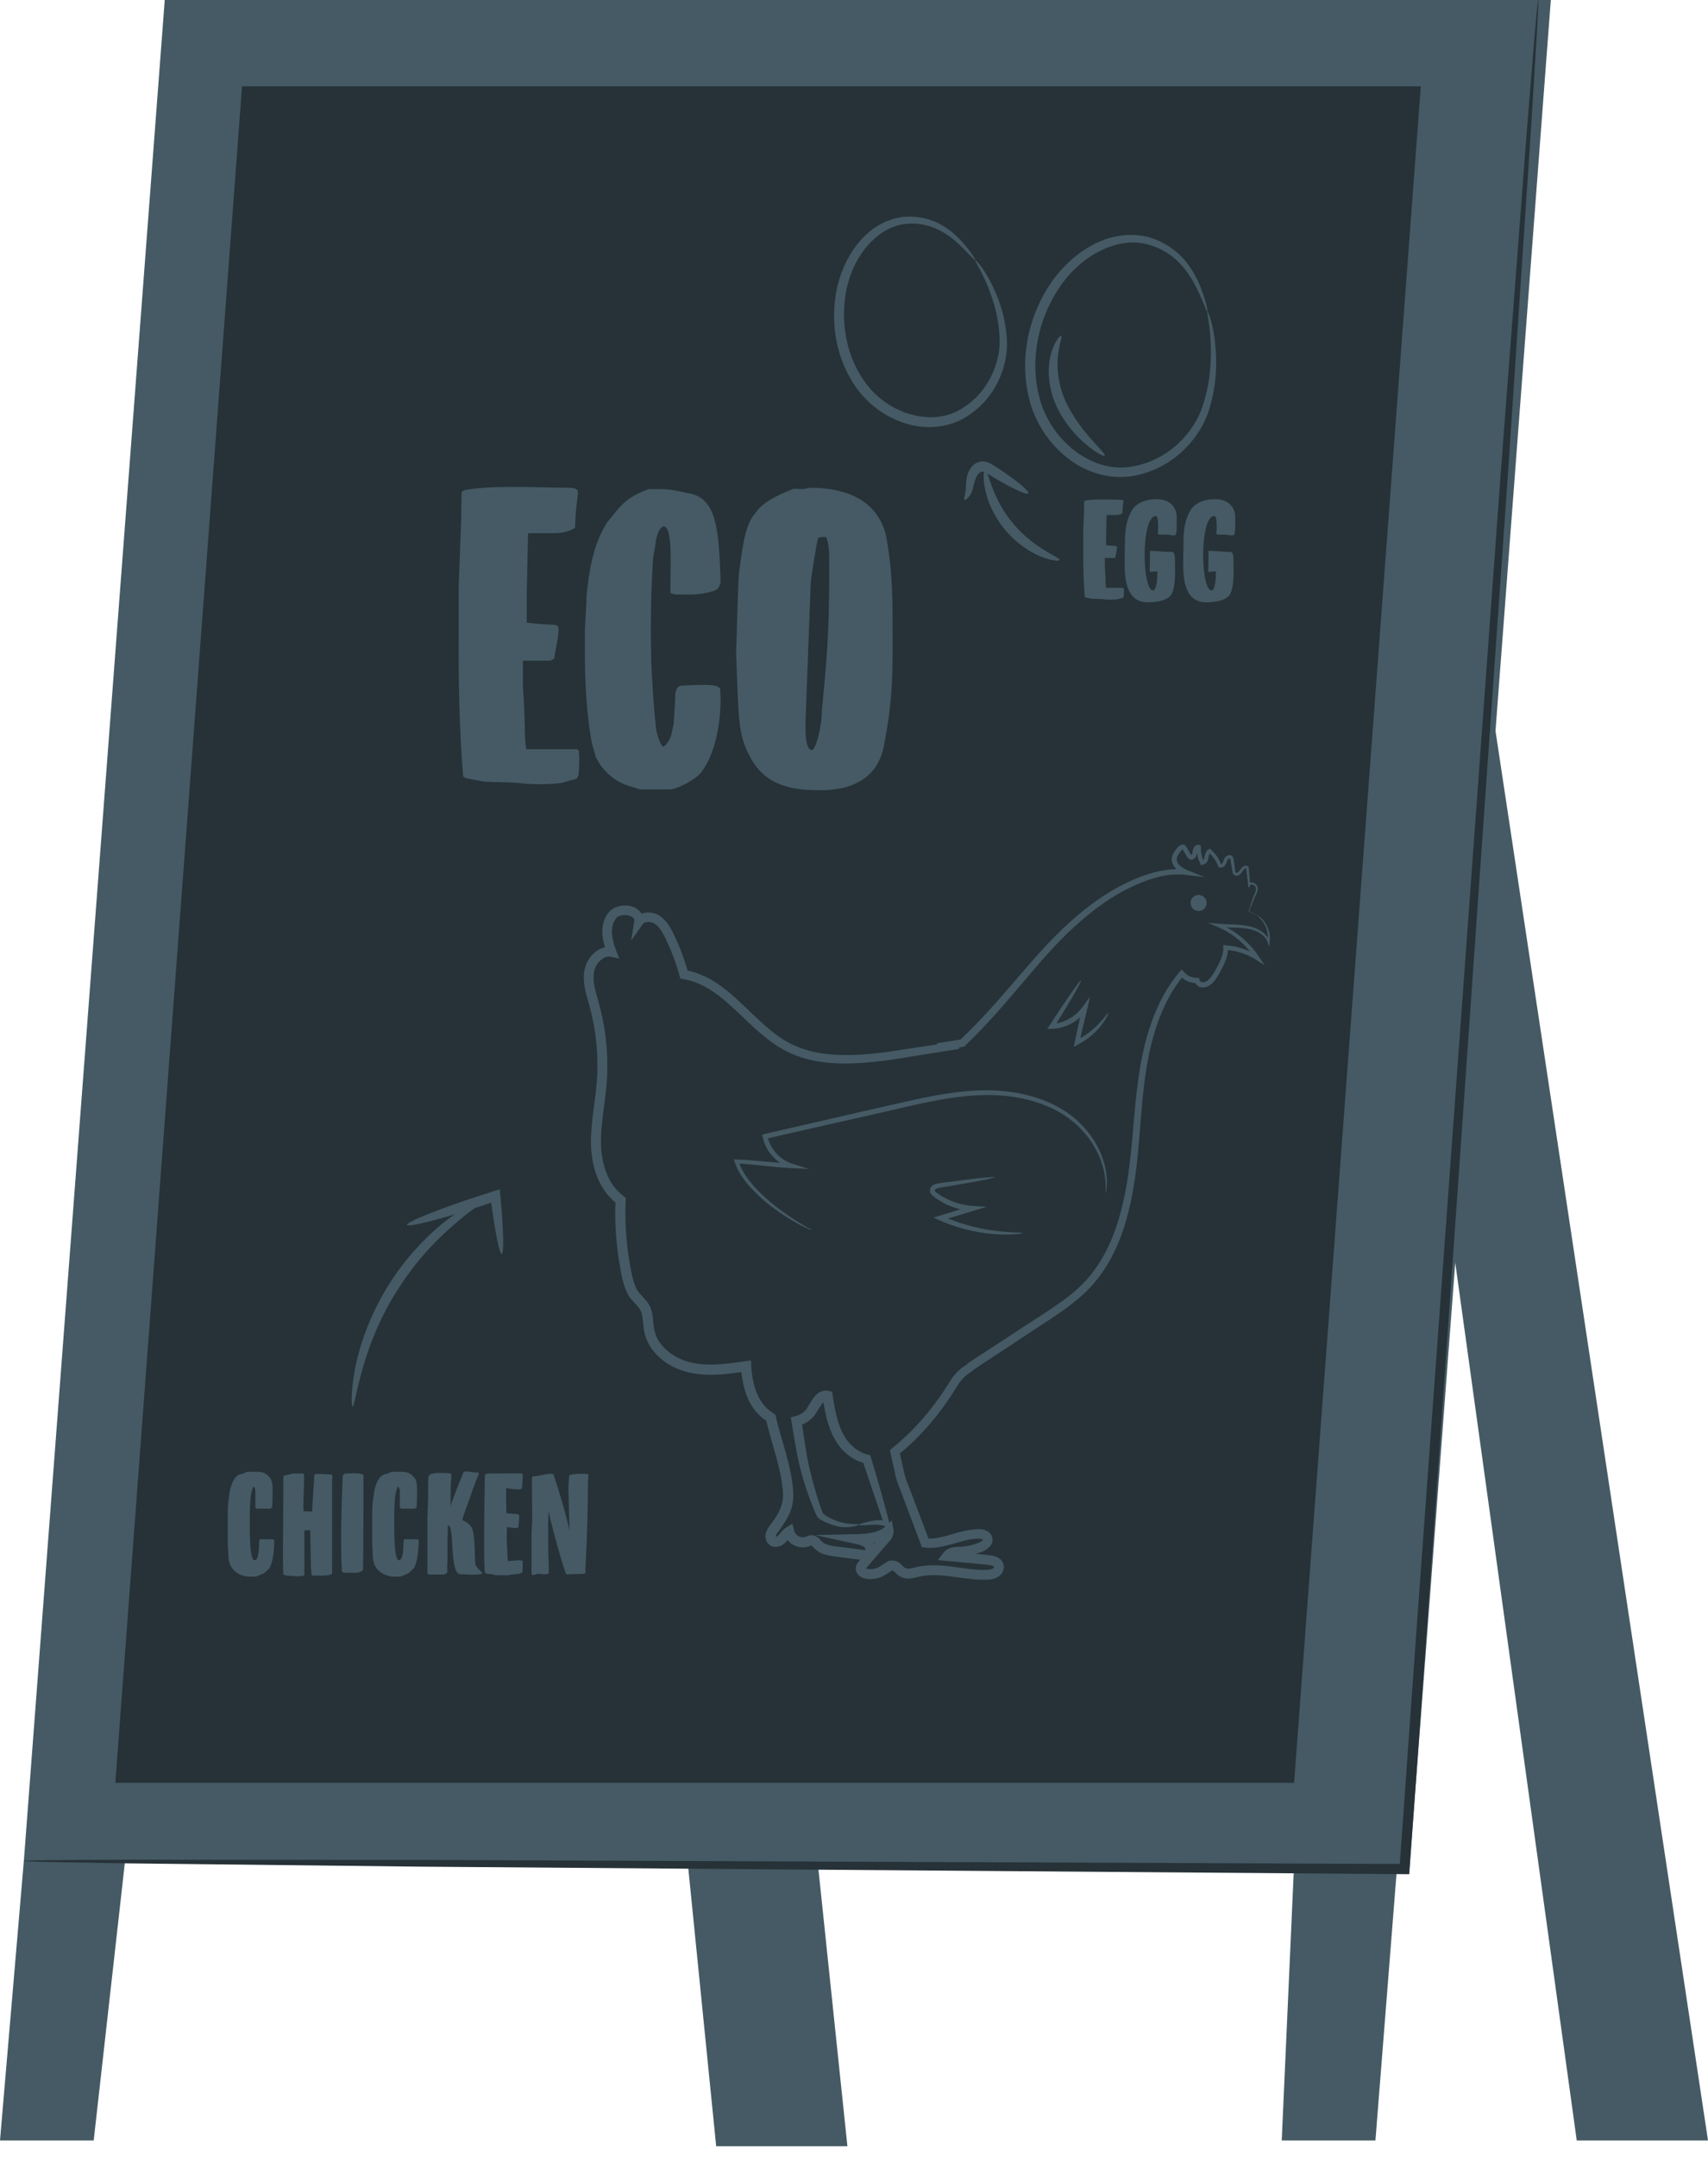 <svg width="84" height="106" viewBox="0 0 84 106" fill="none" xmlns="http://www.w3.org/2000/svg">
<path d="M33.28 25.301L41.676 105.479H35.222L28.017 33.734L33.28 25.301Z" fill="#455A64"/>
<path d="M69.312 91.858L1.173 91.458L8.102 0H76.27L69.312 91.858Z" fill="#455A64"/>
<path d="M63.644 87.618H5.672L11.903 4.242H69.875L63.644 87.618Z" fill="#263238"/>
<path d="M1.173 91.458L0 105.196H4.608L6.151 91.456L1.173 91.458Z" fill="#455A64"/>
<path d="M63.633 91.858L63.036 105.196H67.644L68.731 91.456L63.633 91.858Z" fill="#455A64"/>
<path d="M22.557 28.879L22.684 25.397V24.993C22.684 24.866 22.704 24.314 22.704 24.186C22.747 24.123 22.81 24.123 22.874 24.081C23.637 23.952 24.4 23.932 25.184 23.932H25.756C25.989 23.932 27.833 23.975 28.066 23.975C28.193 23.975 28.322 24.018 28.406 24.081C28.406 24.123 28.426 24.208 28.426 24.229C28.426 24.271 28.406 24.377 28.406 24.377C28.406 24.462 28.322 25.056 28.322 25.142C28.322 25.247 28.279 25.821 28.279 25.948C27.96 26.118 27.749 26.181 27.366 26.204H26.011L25.969 26.225C25.969 26.246 25.926 28.285 25.906 29.155V30.599C25.969 30.599 26.266 30.642 26.308 30.642C26.478 30.663 27.113 30.705 27.262 30.705C27.431 30.747 27.473 30.769 27.473 30.917C27.473 31.321 27.303 31.958 27.262 32.361L27.07 32.468H25.714V33.657C25.714 33.72 25.756 34.293 25.756 34.379C25.778 34.549 25.82 36.035 25.82 36.225C25.82 36.311 25.863 36.713 25.884 36.819H28.385L28.469 36.905C28.469 36.925 28.489 37.223 28.489 37.308C28.489 37.456 28.469 37.881 28.469 37.924C28.448 38.37 28.256 38.285 27.919 38.391C27.897 38.391 27.643 38.475 27.622 38.475C27.24 38.539 26.816 38.539 26.435 38.539C26.286 38.539 25.841 38.517 25.82 38.517C25.777 38.517 25.46 38.475 25.417 38.475C25.269 38.453 23.977 38.433 23.827 38.411C23.785 38.411 23.213 38.305 23.023 38.264C22.917 38.242 22.81 38.221 22.767 38.115V38.03C22.598 35.928 22.556 33.846 22.556 31.744V28.879H22.557Z" fill="#455A64"/>
<path d="M28.765 30.96C28.765 30.79 28.849 29.643 28.849 29.283C28.955 28.115 29.168 26.819 29.782 25.8C29.782 25.779 29.888 25.63 29.93 25.587C30.163 25.311 30.438 24.929 30.735 24.675C31.011 24.419 31.498 24.186 31.88 24.038H32.41C32.94 24.038 33.237 24.101 33.787 24.229C35.25 24.419 35.355 25.97 35.44 28.646C35.44 28.667 35.355 28.836 35.334 28.879C35.334 28.899 35.291 28.922 35.291 28.942C35.25 28.963 35.123 29.048 35.08 29.048C34.38 29.26 33.977 29.218 33.215 29.218L32.982 29.154C32.919 28.369 33.173 25.693 32.579 25.885C32.389 26.012 32.304 26.352 32.262 26.543C32.262 26.586 32.199 26.968 32.177 27.096C32.156 27.16 32.114 27.456 32.114 27.498C32.093 27.88 32.029 29.112 32.029 29.261C32.029 29.324 32.007 30.535 32.007 30.96C32.007 31.364 32.029 32.489 32.029 32.553C32.029 32.744 32.134 34.4 32.177 34.91C32.177 34.995 32.262 35.653 32.262 35.824C32.262 35.845 32.304 36.015 32.325 36.079C32.347 36.184 32.495 36.695 32.643 36.695L32.663 36.675C32.833 36.547 32.981 36.271 33.023 36.08L33.129 35.57C33.15 35.357 33.214 34.295 33.214 34.061C33.235 33.934 33.319 33.722 33.469 33.701C33.913 33.68 34.189 33.659 34.57 33.659H34.633C34.889 33.659 35.291 33.659 35.419 33.849C35.419 33.934 35.439 34.273 35.439 34.338C35.439 35.505 35.206 37.034 34.464 37.99C34.209 38.288 33.341 38.797 32.917 38.797H31.477C31.477 38.797 31.074 38.669 30.925 38.627C30.227 38.414 29.612 37.863 29.315 37.226C29.295 37.163 29.145 36.695 29.125 36.568C29.082 36.462 28.998 35.866 28.977 35.718C28.829 34.508 28.765 33.383 28.765 32.172V30.96Z" fill="#455A64"/>
<path d="M36.352 28.115C36.479 27.243 36.585 25.779 37.179 25.184C37.56 24.568 38.705 24.165 39.023 24.017C39.065 24.017 39.277 24.037 39.446 24.037C39.615 24.037 39.743 23.974 39.87 23.974C41.247 23.974 43.048 24.356 43.557 26.246C43.833 27.604 43.897 28.985 43.897 30.365C43.897 32.892 43.96 34.208 43.452 36.736C43.113 38.349 41.757 38.837 40.358 38.837C39.087 38.837 37.689 38.69 36.904 37.224C36.289 36.099 36.332 35.398 36.205 32.191V31.851C36.225 31.809 36.288 28.476 36.352 28.115ZM39.933 36.863C40.103 36.863 40.42 35.781 40.42 34.91C40.781 31.363 40.781 30.047 40.781 27.456C40.781 27.053 40.76 26.735 40.633 26.394C40.443 26.394 40.357 26.373 40.23 26.458C40.167 26.648 39.87 28.454 39.87 28.708L39.616 35.46V35.821C39.616 36.099 39.637 36.863 39.933 36.863Z" fill="#455A64"/>
<path d="M59.383 15.323C59.407 15.314 59.603 15.737 59.723 16.56C59.831 17.375 59.919 18.606 59.489 20.059C59.072 21.5 57.697 23.085 55.637 23.406C54.618 23.558 53.493 23.258 52.608 22.591C51.716 21.934 51.015 20.96 50.678 19.837C50.018 17.564 50.674 15.224 51.88 13.635C52.497 12.845 53.259 12.219 54.092 11.867C54.917 11.505 55.828 11.464 56.551 11.673L56.564 11.676C57.291 11.904 57.879 12.324 58.263 12.785C58.653 13.245 58.878 13.712 59.037 14.092C59.34 14.864 59.409 15.316 59.383 15.323C59.342 15.337 59.208 14.9 58.86 14.174C58.516 13.474 57.846 12.391 56.464 12.019L56.476 12.022C55.098 11.624 53.36 12.41 52.251 13.918C51.15 15.398 50.552 17.62 51.163 19.689C51.758 21.734 53.743 23.228 55.577 22.943C57.413 22.688 58.731 21.264 59.15 19.948C59.598 18.589 59.575 17.382 59.527 16.583C59.471 15.772 59.342 15.335 59.383 15.323Z" fill="#455A64"/>
<path d="M47.963 12.789C47.983 12.771 48.276 13.055 48.63 13.691C48.97 14.324 49.421 15.304 49.517 16.629C49.618 17.941 48.976 19.669 47.378 20.572C46.585 21.013 45.564 21.114 44.629 20.837C43.693 20.572 42.818 19.987 42.194 19.165C40.954 17.498 40.778 15.374 41.283 13.697C41.549 12.858 41.984 12.11 42.563 11.564C43.131 11.011 43.872 10.697 44.53 10.649L44.544 10.648C45.214 10.613 45.826 10.779 46.282 11.042C46.743 11.301 47.069 11.616 47.315 11.881C47.795 12.422 47.985 12.773 47.963 12.789C47.931 12.816 47.684 12.502 47.176 12.018C46.68 11.554 45.804 10.882 44.569 11.003L44.582 11.002C43.343 11.101 42.174 12.267 41.73 13.833C41.285 15.371 41.474 17.364 42.597 18.857C43.7 20.336 45.762 20.945 47.16 20.16C48.572 19.397 49.216 17.84 49.16 16.642C49.116 15.399 48.734 14.419 48.454 13.779C48.165 13.134 47.929 12.815 47.963 12.789Z" fill="#455A64"/>
<path d="M54.323 22.397C54.282 22.449 53.934 22.273 53.447 21.87C52.967 21.47 52.339 20.817 51.932 19.906C51.526 18.991 51.508 18.041 51.681 17.413C51.849 16.777 52.138 16.474 52.187 16.508C52.257 16.546 52.095 16.895 52.032 17.479C51.963 18.058 52.033 18.886 52.394 19.701C53.156 21.335 54.449 22.268 54.323 22.397Z" fill="#455A64"/>
<path d="M58.551 44.377C58.551 44.596 58.728 44.774 58.947 44.774C59.165 44.774 59.343 44.596 59.343 44.377C59.343 44.158 59.165 43.981 58.947 43.981C58.729 43.982 58.551 44.158 58.551 44.377Z" fill="#455A64"/>
<path d="M42.242 74.933C42.24 74.908 42.361 74.871 42.592 74.811C42.822 74.769 43.169 74.639 43.662 74.762L43.485 74.927C43.174 74.01 42.815 72.955 42.412 71.77L42.577 71.926C41.935 71.784 41.36 71.313 41.026 70.683C40.685 70.059 40.563 69.341 40.453 68.646L40.638 68.851C40.622 68.849 40.609 68.847 40.599 68.847C40.508 68.835 40.303 69.159 40.14 69.441C39.939 69.776 39.578 70.002 39.233 70.081L39.41 69.781C39.57 70.808 39.669 71.647 39.88 72.449C39.976 72.843 40.08 73.212 40.187 73.552C40.242 73.718 40.295 73.882 40.348 74.041C40.406 74.206 40.45 74.349 40.505 74.415C41.432 75.058 42.259 74.84 42.242 74.933C42.244 74.959 42.072 75.02 41.729 75.053C41.363 75.083 40.889 74.998 40.282 74.641C40.208 74.583 40.163 74.473 40.119 74.394L40.022 74.167C39.959 74.006 39.895 73.843 39.83 73.677C39.702 73.334 39.579 72.961 39.465 72.56C39.226 71.779 39.081 70.803 38.932 69.904L38.891 69.661L39.109 69.603C39.363 69.536 39.579 69.397 39.714 69.171C39.794 69.046 39.871 68.897 39.978 68.744C40.086 68.603 40.226 68.393 40.54 68.344C40.621 68.337 40.698 68.345 40.765 68.362L40.924 68.4L40.949 68.567C41.056 69.259 41.172 69.918 41.454 70.452C41.72 70.98 42.19 71.367 42.673 71.488L42.8 71.52L42.838 71.644C43.233 72.926 43.536 74.067 43.743 74.853L43.81 75.108L43.567 75.019C43.203 74.887 42.838 74.95 42.608 74.954C42.376 74.969 42.244 74.958 42.242 74.933Z" fill="#455A64"/>
<path d="M61.793 44.956C61.793 44.956 61.922 45.004 62.102 45.201C62.269 45.394 62.504 45.769 62.444 46.31L62.418 46.532L62.347 46.318C62.243 46.007 61.897 45.749 61.456 45.664C61.012 45.563 60.483 45.601 59.916 45.561L59.946 45.402C60.642 45.683 61.389 46.213 61.924 47.031L62.191 47.439L61.781 47.173C61.362 46.902 60.835 46.718 60.267 46.684L60.387 46.551C60.414 47.053 60.178 47.431 59.97 47.836C59.854 48.027 59.737 48.243 59.52 48.405C59.414 48.485 59.263 48.545 59.108 48.527C58.938 48.524 58.806 48.382 58.743 48.235L58.865 48.319C58.574 48.328 58.242 48.196 58.016 47.935H58.221C57.091 49.271 56.521 51.185 56.276 53.264C56.001 55.343 56.059 57.669 55.361 60.055C55.013 61.234 54.445 62.432 53.508 63.388C52.56 64.336 51.385 64.978 50.27 65.743C49.703 66.116 49.13 66.495 48.548 66.877C48.263 67.069 47.95 67.257 47.702 67.461C47.416 67.647 47.217 67.874 47.04 68.184C46.277 69.412 45.34 70.564 44.141 71.526L44.224 71.288C44.303 71.646 44.386 72.013 44.469 72.385C44.552 72.758 44.728 73.109 44.856 73.48C45.136 74.215 45.423 74.971 45.712 75.733L45.531 75.599C46.311 75.709 47.115 75.168 48.17 75.149C48.317 75.16 48.471 75.181 48.634 75.305C48.815 75.427 48.871 75.749 48.741 75.926C48.493 76.252 48.231 76.273 47.997 76.364C47.54 76.538 46.833 76.436 46.768 76.604L46.592 76.237C47.089 76.283 47.589 76.329 48.09 76.376C48.352 76.409 48.565 76.399 48.885 76.471C49.028 76.512 49.242 76.593 49.34 76.84C49.429 77.087 49.304 77.328 49.156 77.447C48.801 77.698 48.514 77.617 48.256 77.635C47.987 77.63 47.722 77.603 47.463 77.57C46.945 77.504 46.441 77.416 45.949 77.412C45.704 77.41 45.461 77.428 45.229 77.483C44.999 77.523 44.685 77.675 44.295 77.497C44.11 77.397 44.025 77.269 43.953 77.216C43.875 77.169 43.912 77.176 43.845 77.196C43.725 77.27 43.394 77.539 43.094 77.576C42.934 77.608 42.789 77.621 42.608 77.596C42.44 77.556 42.207 77.507 42.1 77.195C42.06 77.045 42.12 76.889 42.175 76.812C42.233 76.725 42.279 76.681 42.322 76.63L42.583 76.326L43.107 75.719L43.369 75.415C43.458 75.313 43.448 75.297 43.447 75.242L43.863 75.394C43.397 75.819 42.74 75.87 42.199 75.89L42.247 75.398C42.453 75.456 42.749 75.502 42.964 75.806C43.066 75.977 43.083 76.158 43.025 76.341C42.994 76.431 42.935 76.53 42.835 76.6C42.725 76.678 42.612 76.681 42.538 76.677C42.019 76.63 41.622 76.564 41.15 76.507C40.925 76.476 40.672 76.453 40.409 76.341C40.144 76.254 39.87 75.89 39.898 75.946C39.955 75.928 39.857 75.977 39.67 76.03C39.507 76.064 39.341 76.052 39.193 76.002C38.899 75.905 38.637 75.668 38.556 75.33L38.928 75.492C38.868 75.523 38.793 75.624 38.678 75.758C38.547 75.897 38.363 76.053 38.061 76.021C37.91 76.002 37.76 75.884 37.702 75.751C37.641 75.618 37.636 75.491 37.661 75.367C37.721 75.127 37.851 74.998 37.929 74.881C38.296 74.395 38.553 73.929 38.505 73.352C38.43 72.174 37.956 70.984 37.658 69.727L37.783 69.891C37.749 69.869 37.713 69.845 37.676 69.82C36.746 69.203 36.498 68.094 36.441 67.156L36.731 67.393C35.698 67.543 34.583 67.712 33.501 67.342C32.972 67.154 32.483 66.835 32.124 66.383C31.946 66.157 31.803 65.896 31.724 65.612C31.64 65.323 31.638 65.044 31.607 64.808C31.576 64.564 31.525 64.389 31.387 64.23C31.253 64.067 31.017 63.87 30.874 63.599C30.599 63.064 30.555 62.551 30.455 62.044C30.288 61.023 30.229 59.992 30.272 58.973L30.375 59.185C29.322 58.399 29.031 57.062 29.065 55.916C29.1 54.743 29.372 53.654 29.379 52.572C29.402 51.486 29.263 50.41 28.977 49.386C28.838 48.876 28.636 48.312 28.742 47.691C28.802 47.373 28.955 47.088 29.186 46.865C29.41 46.644 29.762 46.485 30.115 46.551L29.855 46.867C29.648 46.3 29.453 45.569 29.867 44.927C30.1 44.586 30.511 44.469 30.862 44.506C31.043 44.525 31.228 44.584 31.389 44.713C31.552 44.837 31.666 45.069 31.655 45.279L31.245 45.13C31.6 44.729 32.142 44.797 32.483 45.035C32.825 45.281 32.993 45.631 33.142 45.931C33.441 46.548 33.678 47.186 33.852 47.834L33.67 47.671C35.149 47.921 36.137 49.02 37.057 49.883C37.525 50.326 37.991 50.753 38.507 51.079C39.02 51.404 39.589 51.615 40.176 51.726C41.356 51.95 42.56 51.835 43.717 51.688C44.877 51.511 46.007 51.338 47.104 51.171L47.156 51.55C46.787 51.584 46.457 51.615 46.129 51.646L46.081 51.272C46.518 51.203 46.908 51.141 47.294 51.08L47.198 51.126C49.295 49.163 50.802 46.932 52.608 45.327C53.499 44.517 54.438 43.848 55.41 43.384C56.369 42.924 57.386 42.621 58.341 42.748L58.278 42.985C57.989 42.85 57.676 42.651 57.626 42.271C57.617 42.085 57.701 41.934 57.783 41.818C57.886 41.709 57.908 41.589 58.135 41.505C58.306 41.478 58.35 41.645 58.387 41.688L58.473 41.837C58.522 41.942 58.611 42.049 58.589 42.034C58.589 42.044 58.66 41.943 58.656 41.836C58.666 41.768 58.685 41.704 58.726 41.637C58.753 41.574 58.874 41.484 58.983 41.525L59.059 41.553L59.058 41.628C59.051 41.953 59.122 42.171 59.207 42.364L59.119 42.308C59.291 42.291 59.168 41.901 59.455 41.735L59.506 41.705L59.554 41.75C59.863 42.034 59.985 42.285 60.075 42.524L60.02 42.471C60.063 42.49 60.147 42.406 60.178 42.285C60.21 42.171 60.336 41.982 60.534 42.037C60.646 42.075 60.641 42.17 60.671 42.236L60.695 42.398C60.709 42.503 60.724 42.603 60.737 42.701C60.747 42.945 60.809 42.939 60.938 42.819C61.019 42.732 61.131 42.462 61.379 42.573L61.403 42.584L61.406 42.616C61.446 43.049 61.466 43.273 61.486 43.481L61.39 43.455C61.517 43.298 61.709 43.392 61.783 43.481C61.877 43.588 61.861 43.728 61.833 43.823C61.761 44.02 61.665 44.152 61.629 44.288C61.539 44.516 61.477 44.671 61.429 44.791L61.421 44.773C61.766 44.933 61.793 44.956 61.793 44.956C61.793 44.956 61.755 44.948 61.417 44.799L61.404 44.794L61.408 44.781C61.448 44.656 61.498 44.495 61.574 44.259C61.604 44.121 61.699 43.974 61.755 43.801C61.776 43.714 61.781 43.611 61.716 43.545C61.656 43.476 61.524 43.439 61.48 43.514L61.402 43.647L61.384 43.487C61.361 43.282 61.334 43.061 61.286 42.634L61.313 42.676C61.246 42.631 61.14 42.758 61.042 42.911C60.978 42.972 60.898 43.072 60.737 43.028C60.584 42.941 60.619 42.801 60.593 42.722C60.577 42.625 60.562 42.525 60.544 42.421C60.531 42.312 60.506 42.193 60.487 42.189C60.439 42.178 60.368 42.227 60.336 42.345C60.3 42.441 60.226 42.678 59.971 42.636L59.935 42.63L59.916 42.583C59.831 42.369 59.716 42.143 59.435 41.891L59.535 41.905C59.49 41.923 59.457 42.001 59.438 42.114C59.407 42.213 59.415 42.453 59.12 42.505L59.062 42.516L59.031 42.45C58.931 42.234 58.848 41.991 58.852 41.623L58.927 41.726C58.946 41.701 58.876 41.772 58.87 41.869C58.848 41.974 58.866 42.155 58.635 42.251C58.493 42.272 58.433 42.168 58.384 42.118L58.285 41.952L58.185 41.782C58.164 41.742 58.163 41.757 58.16 41.74L58.159 41.73V41.727L58.172 41.706L58.175 41.701C58.175 41.701 58.173 41.705 58.177 41.727C58.158 41.735 58.041 41.862 57.979 41.955C57.91 42.054 57.862 42.161 57.87 42.259C57.886 42.457 58.125 42.656 58.383 42.76L59.257 43.111L58.321 42.997C57.428 42.889 56.472 43.182 55.538 43.64C54.601 44.099 53.692 44.759 52.824 45.56C51.065 47.148 49.583 49.379 47.455 51.401L47.415 51.439L47.358 51.447C46.972 51.511 46.582 51.575 46.146 51.647L46.099 51.273C46.427 51.241 46.757 51.209 47.125 51.172L47.176 51.551C46.074 51.726 44.939 51.906 43.773 52.091C42.606 52.244 41.367 52.374 40.101 52.142C39.472 52.025 38.845 51.797 38.283 51.444C37.724 51.093 37.236 50.649 36.761 50.203C35.827 49.322 34.877 48.32 33.605 48.12L33.46 48.097L33.421 47.956C33.252 47.335 33.023 46.724 32.735 46.135C32.593 45.84 32.44 45.564 32.223 45.415C32.03 45.269 31.709 45.277 31.606 45.424L31.039 46.229L31.196 45.275C31.25 44.943 30.444 44.838 30.255 45.194C29.987 45.582 30.096 46.179 30.297 46.703L30.454 47.108L30.037 47.02C29.681 46.944 29.279 47.355 29.212 47.778C29.131 48.232 29.29 48.735 29.441 49.26C29.742 50.328 29.89 51.452 29.867 52.586C29.858 53.729 29.586 54.839 29.559 55.931C29.524 56.997 29.82 58.166 30.667 58.787L30.776 58.866L30.77 59C30.729 59.985 30.788 60.982 30.95 61.969C31.041 62.455 31.111 62.982 31.314 63.361C31.41 63.55 31.579 63.686 31.775 63.915C31.983 64.144 32.082 64.486 32.107 64.752C32.144 65.304 32.213 65.703 32.521 66.076C32.807 66.437 33.221 66.712 33.671 66.871C34.587 67.189 35.629 67.052 36.659 66.897L36.934 66.856L36.948 67.135C36.993 68.005 37.254 68.955 37.952 69.398L38.028 69.452L38.132 69.525L38.153 69.616C38.435 70.829 38.924 72.02 39.012 73.336C39.029 73.667 38.983 74.033 38.843 74.351C38.709 74.668 38.52 74.935 38.34 75.184C38.244 75.313 38.166 75.419 38.157 75.479C38.151 75.502 38.156 75.533 38.16 75.537C38.136 75.549 38.13 75.58 38.145 75.532C38.145 75.532 38.247 75.508 38.308 75.425C38.39 75.339 38.48 75.182 38.678 75.061L38.977 74.878L39.051 75.224C39.078 75.352 39.203 75.479 39.353 75.527C39.427 75.553 39.503 75.555 39.568 75.542C39.603 75.534 39.621 75.528 39.692 75.497C39.752 75.47 39.884 75.428 40.012 75.459C40.265 75.534 40.335 75.684 40.408 75.745C40.465 75.805 40.528 75.847 40.612 75.884C40.777 75.956 40.99 75.984 41.218 76.013C41.662 76.07 42.1 76.125 42.532 76.18C42.561 76.167 42.59 76.252 42.574 76.22C42.552 76.195 42.545 76.196 42.556 76.184C42.568 76.156 42.559 76.095 42.546 76.079C42.505 76.004 42.335 75.931 42.131 75.887L40.079 75.443L42.179 75.395C42.722 75.382 43.237 75.305 43.527 75.033L43.863 74.718L43.942 75.185C43.98 75.406 43.848 75.649 43.748 75.74L43.483 76.046L42.958 76.653L42.696 76.956C42.589 77.081 42.579 77.116 42.527 77.092C42.527 77.092 42.557 77.078 42.574 77.064C42.574 77.064 42.582 77.07 42.592 77.077C42.613 77.091 42.653 77.105 42.69 77.111C42.772 77.123 42.895 77.118 42.994 77.096C43.233 77.049 43.313 76.952 43.638 76.752C43.808 76.639 44.146 76.704 44.264 76.836C44.395 76.949 44.47 77.042 44.522 77.063C44.623 77.128 44.857 77.074 45.121 77.007C45.399 76.943 45.681 76.923 45.954 76.924C46.504 76.931 47.023 77.026 47.525 77.09C47.777 77.122 48.024 77.147 48.268 77.153C48.507 77.158 48.783 77.153 48.847 77.079C48.893 77.039 48.89 77.005 48.89 77.005C48.896 77.004 48.854 76.96 48.758 76.935C48.583 76.891 48.284 76.882 48.047 76.853C47.545 76.806 47.045 76.758 46.548 76.712L46.127 76.672L46.371 76.345C46.636 75.992 46.998 76.04 47.216 76.016C47.44 76.008 47.654 75.974 47.864 75.912C48.069 75.854 48.31 75.753 48.341 75.682C48.342 75.661 48.356 75.686 48.339 75.67C48.316 75.648 48.228 75.618 48.147 75.617C47.327 75.604 46.468 76.165 45.476 76.056L45.339 76.041L45.294 75.923C45.002 75.147 44.712 74.379 44.431 73.63C44.301 73.252 44.124 72.894 44.041 72.516C43.958 72.139 43.876 71.769 43.797 71.408L43.765 71.261L43.879 71.169C44.999 70.275 45.941 69.144 46.679 67.957C46.855 67.644 47.127 67.33 47.438 67.133C47.737 66.891 48.028 66.724 48.32 66.528C48.903 66.147 49.478 65.772 50.047 65.401C51.169 64.642 52.347 63.996 53.232 63.114C54.115 62.223 54.665 61.09 55.009 59.949C55.702 57.642 55.665 55.331 55.958 53.223C56.222 51.121 56.823 49.144 58.015 47.762L58.119 47.641L58.22 47.762C58.383 47.957 58.646 48.067 58.862 48.059L58.965 48.055L58.985 48.143C59.021 48.301 59.224 48.312 59.373 48.2C59.531 48.087 59.646 47.899 59.758 47.712C59.965 47.346 60.181 46.927 60.161 46.589L60.152 46.446L60.281 46.456C60.888 46.5 61.449 46.703 61.892 47L61.75 47.142C61.252 46.357 60.545 45.836 59.882 45.554L59.403 45.351L59.911 45.395C60.493 45.445 61.021 45.417 61.485 45.534C61.95 45.634 62.334 45.928 62.441 46.286L62.344 46.295C62.416 45.797 62.211 45.429 62.061 45.233C61.903 45.033 61.786 44.966 61.793 44.956Z" fill="#455A64"/>
<path d="M39.93 60.459C39.926 60.467 39.81 60.424 39.598 60.324C39.385 60.224 39.078 60.06 38.701 59.824C38.325 59.585 37.875 59.274 37.402 58.85C36.946 58.419 36.405 57.896 36.132 57.108L36.087 56.979L36.226 56.983C37.049 57.003 37.956 57.144 38.92 57.18L38.884 57.402C38.226 57.199 37.66 56.615 37.508 55.872L37.485 55.757L37.6 55.731C39.097 55.387 40.73 55.012 42.433 54.62C44.427 54.185 46.322 53.654 48.121 53.591C49.911 53.512 51.56 53.968 52.651 54.801C53.753 55.636 54.232 56.716 54.372 57.453C54.446 57.828 54.444 58.125 54.432 58.324C54.413 58.522 54.393 58.625 54.385 58.623C54.354 58.623 54.441 58.201 54.274 57.475C54.109 56.764 53.617 55.731 52.544 54.948C51.478 54.164 49.88 53.738 48.13 53.828C46.373 53.902 44.486 54.435 42.49 54.872C40.785 55.258 39.15 55.629 37.653 55.968L37.745 55.827C37.87 56.476 38.375 57.006 38.951 57.187L39.787 57.45L38.915 57.408C37.923 57.361 37.024 57.21 36.222 57.178L36.316 57.053C36.552 57.777 37.069 58.308 37.506 58.737C37.96 59.164 38.396 59.485 38.759 59.735C39.124 59.983 39.419 60.161 39.623 60.276C39.828 60.389 39.935 60.45 39.93 60.459Z" fill="#455A64"/>
<path d="M50.287 60.599C50.29 60.623 49.853 60.7 49.11 60.666C48.371 60.634 47.32 60.464 46.208 59.975L45.903 59.841L46.223 59.743C46.666 59.608 47.135 59.464 47.621 59.315C47.675 59.299 47.727 59.283 47.777 59.268L47.806 59.52C47.415 59.493 47.039 59.4 46.7 59.259C46.53 59.188 46.369 59.106 46.218 59.013C46.067 58.907 45.931 58.851 45.787 58.672C45.712 58.578 45.718 58.395 45.813 58.307C45.9 58.221 45.991 58.194 46.076 58.171C46.249 58.137 46.382 58.126 46.531 58.105C46.811 58.069 47.077 58.034 47.328 58.002C48.302 57.879 48.904 57.822 48.909 57.856C48.914 57.89 48.321 58.012 47.355 58.18C47.105 58.222 46.841 58.266 46.563 58.314C46.426 58.338 46.261 58.36 46.133 58.389C46.07 58.406 46.009 58.435 45.983 58.465C45.964 58.492 45.961 58.507 45.984 58.544C46.044 58.622 46.214 58.724 46.345 58.805C46.487 58.889 46.638 58.964 46.797 59.028C47.114 59.155 47.463 59.239 47.825 59.263L48.529 59.311L47.855 59.515C47.806 59.53 47.753 59.546 47.699 59.562C47.212 59.708 46.741 59.849 46.299 59.981L46.313 59.748C47.387 60.238 48.404 60.435 49.126 60.51C49.848 60.586 50.286 60.564 50.287 60.599Z" fill="#455A64"/>
<path d="M54.512 49.776C54.53 49.785 54.453 49.995 54.226 50.307C53.999 50.616 53.607 51.027 53.014 51.339L52.804 51.45L52.855 51.214C52.967 50.698 53.09 50.132 53.22 49.533L53.449 49.636C53.38 49.731 53.301 49.828 53.211 49.917C52.794 50.331 52.242 50.548 51.734 50.563L51.503 50.57L51.628 50.38C52.482 49.069 53.112 48.162 53.158 48.191C53.204 48.221 52.651 49.178 51.828 50.508L51.723 50.324C52.171 50.3 52.66 50.1 53.029 49.734C53.108 49.655 53.178 49.569 53.239 49.487L53.612 48.978L53.468 49.589C53.327 50.185 53.193 50.748 53.072 51.262L52.913 51.136C53.478 50.863 53.874 50.495 54.122 50.221C54.372 49.946 54.489 49.762 54.512 49.776Z" fill="#455A64"/>
<path d="M53.273 26.213L53.315 25.041V24.904C53.315 24.862 53.323 24.676 53.323 24.633C53.338 24.612 53.358 24.612 53.38 24.597C53.638 24.554 53.894 24.548 54.159 24.548H54.351C54.429 24.548 55.05 24.562 55.129 24.562C55.172 24.562 55.215 24.577 55.244 24.597C55.244 24.612 55.25 24.641 55.25 24.648C55.25 24.662 55.244 24.698 55.244 24.698C55.244 24.727 55.215 24.927 55.215 24.956C55.215 24.992 55.2 25.185 55.2 25.227C55.093 25.285 55.021 25.306 54.894 25.313H54.437L54.422 25.321C54.422 25.328 54.407 26.015 54.401 26.308V26.794C54.422 26.794 54.523 26.809 54.537 26.809C54.594 26.816 54.808 26.83 54.858 26.83C54.916 26.845 54.929 26.851 54.929 26.901C54.929 27.037 54.872 27.251 54.858 27.388L54.794 27.423H54.337V27.824C54.337 27.845 54.352 28.039 54.352 28.067C54.359 28.124 54.374 28.624 54.374 28.689C54.374 28.718 54.389 28.854 54.394 28.89H55.237L55.265 28.918C55.265 28.926 55.273 29.025 55.273 29.054C55.273 29.105 55.265 29.248 55.265 29.262C55.258 29.412 55.194 29.384 55.08 29.419C55.073 29.419 54.986 29.447 54.981 29.447C54.852 29.468 54.71 29.468 54.581 29.468C54.53 29.468 54.381 29.462 54.374 29.462C54.359 29.462 54.253 29.446 54.238 29.446C54.188 29.439 53.753 29.431 53.703 29.425C53.688 29.425 53.495 29.389 53.432 29.374C53.396 29.367 53.36 29.36 53.345 29.323V29.295C53.288 28.587 53.275 27.887 53.275 27.178V26.213H53.273Z" fill="#455A64"/>
<path d="M55.708 25.019C55.821 24.839 56.185 24.533 56.885 24.533C57.542 24.533 57.871 24.933 57.871 25.427C57.871 26.278 57.871 26.314 57.699 26.314C57.614 26.314 57.492 26.278 57.363 26.278H57.199C57.07 26.278 56.942 26.271 56.942 26.227C56.942 26.184 56.956 26.085 56.956 25.87C56.956 25.634 56.942 25.361 56.842 25.361C56.464 25.361 56.293 26.342 56.293 27.286C56.293 28.165 56.442 29.017 56.707 29.017C56.907 29.017 56.922 28.265 56.922 28.108L56.9 28.093C56.893 28.079 56.88 28.079 56.851 28.079C56.779 28.079 56.658 28.107 56.586 28.107C56.558 28.107 56.543 28.1 56.543 28.085C56.543 27.834 56.558 27.37 56.558 27.069C56.9 27.077 57.3 27.127 57.649 27.127C57.764 27.127 57.785 27.327 57.785 27.585C57.785 28.064 57.828 28.708 57.649 29.138C57.464 29.596 56.629 29.602 56.443 29.602C55.43 29.602 55.309 28.565 55.309 27.642C55.309 27.335 55.323 27.041 55.323 26.798C55.322 26.1 55.372 25.54 55.708 25.019Z" fill="#455A64"/>
<path d="M58.586 25.019C58.7 24.839 59.063 24.533 59.763 24.533C60.42 24.533 60.749 24.933 60.749 25.427C60.749 26.278 60.749 26.314 60.577 26.314C60.492 26.314 60.37 26.278 60.242 26.278H60.078C59.949 26.278 59.82 26.271 59.82 26.227C59.82 26.184 59.835 26.085 59.835 25.87C59.835 25.634 59.82 25.361 59.72 25.361C59.342 25.361 59.171 26.342 59.171 27.286C59.171 28.165 59.321 29.017 59.586 29.017C59.785 29.017 59.8 28.265 59.8 28.108L59.778 28.093C59.771 28.079 59.757 28.079 59.728 28.079C59.656 28.079 59.535 28.107 59.464 28.107C59.436 28.107 59.422 28.1 59.422 28.085C59.422 27.834 59.436 27.37 59.436 27.069C59.778 27.077 60.178 27.127 60.528 27.127C60.642 27.127 60.664 27.327 60.664 27.585C60.664 28.064 60.706 28.708 60.528 29.138C60.343 29.596 59.507 29.602 59.322 29.602C58.308 29.602 58.187 28.565 58.187 27.642C58.187 27.335 58.202 27.041 58.202 26.798C58.2 26.1 58.25 25.54 58.586 25.019Z" fill="#455A64"/>
<path d="M11.201 74.407C11.201 74.313 11.208 73.963 11.216 73.913C11.216 73.892 11.266 73.52 11.287 73.384C11.322 73.105 11.458 72.64 11.729 72.49C11.836 72.432 11.886 72.446 11.986 72.411L12.087 72.353C12.094 72.353 12.158 72.338 12.173 72.338C12.215 72.338 12.401 72.331 12.443 72.331C12.608 72.331 12.779 72.324 12.936 72.367C12.951 72.367 13.043 72.417 13.072 72.438L13.13 72.473L13.28 72.624C13.358 72.718 13.38 72.874 13.401 72.989C13.401 73.038 13.408 73.289 13.408 73.339C13.408 73.439 13.401 73.682 13.401 73.704C13.401 73.761 13.386 74.025 13.386 74.076C13.365 74.104 13.308 74.147 13.28 74.147H12.63C12.63 74.147 12.609 74.132 12.602 74.125C12.587 74.125 12.559 74.097 12.559 74.097V73.26C12.559 73.246 12.537 73.16 12.531 73.139C12.523 73.131 12.503 73.068 12.48 73.053C12.43 73.096 12.416 73.195 12.395 73.246C12.331 73.424 12.323 73.632 12.309 73.825C12.302 73.889 12.288 74.168 12.288 74.218V75.305C12.303 76.678 12.466 76.678 12.531 76.678C12.637 76.678 12.687 76.457 12.703 76.371C12.709 76.343 12.723 76.25 12.723 76.235C12.723 76.149 12.751 75.769 12.751 75.691L12.787 75.648H13.401C13.436 75.648 13.464 75.676 13.487 75.698V75.891C13.487 75.949 13.459 76.227 13.459 76.285L13.401 76.641C13.401 76.664 13.372 76.756 13.365 76.778C13.358 76.814 13.323 76.921 13.315 76.935C13.308 76.971 13.259 77.064 13.251 77.071C13.236 77.086 13.095 77.229 13.044 77.272C13.022 77.293 12.979 77.314 12.959 77.329L12.68 77.451C12.573 77.493 12.444 77.487 12.331 77.487C12.295 77.487 12.152 77.479 12.123 77.479C11.646 77.385 11.317 77.122 11.246 76.628C11.218 76.406 11.231 76.184 11.203 75.956V74.407H11.201Z" fill="#455A64"/>
<path d="M13.936 72.604C13.936 72.604 13.957 72.54 13.964 72.525C13.971 72.518 13.999 72.51 14.007 72.51C14.014 72.504 14.107 72.496 14.12 72.489C14.135 72.489 14.227 72.46 14.242 72.46C14.285 72.445 14.399 72.417 14.414 72.417H14.878C14.899 72.432 14.935 72.438 14.956 72.46V72.668C14.956 73.111 14.921 73.547 14.921 73.99C14.921 74.033 14.928 74.227 14.928 74.27C15.021 74.276 15.214 74.284 15.3 74.284H15.342L15.357 74.27C15.357 74.191 15.371 73.833 15.378 73.755C15.385 73.575 15.449 72.739 15.457 72.553C15.464 72.496 15.471 72.46 15.528 72.439H15.627C15.812 72.439 16.013 72.446 16.191 72.46C16.205 72.46 16.284 72.468 16.297 72.474C16.312 72.474 16.348 72.496 16.348 72.51V72.525C16.348 72.568 16.333 72.79 16.333 72.832V77.331C16.333 77.367 16.29 77.367 16.262 77.382C16.04 77.453 15.797 77.432 15.569 77.432H15.355L15.327 77.418L15.291 77.024L15.256 75.207H14.971V77.404C14.971 77.425 14.884 77.454 14.877 77.454C14.849 77.454 14.771 77.468 14.748 77.468H14.584C14.563 77.468 14.442 77.454 14.427 77.454C14.392 77.454 14.12 77.439 14.085 77.432C14.041 77.424 13.935 77.388 13.935 77.382L13.914 76.716L13.936 72.604Z" fill="#455A64"/>
<path d="M16.784 76.58C16.784 76.438 16.778 75.808 16.778 75.672C16.778 75.444 16.784 74.813 16.784 74.763C16.792 74.427 16.835 72.854 16.856 72.524C16.884 72.481 16.935 72.439 16.992 72.417C17.028 72.417 17.22 72.41 17.263 72.41C17.271 72.41 17.348 72.403 17.377 72.403C17.506 72.403 17.776 72.41 17.877 72.489V73.94C17.877 74.42 17.863 76.68 17.855 77.159C17.82 77.231 17.655 77.266 17.591 77.296H16.921C16.892 77.296 16.835 77.252 16.814 77.224C16.806 77.009 16.799 76.795 16.784 76.58Z" fill="#455A64"/>
<path d="M18.306 74.407C18.306 74.313 18.313 73.963 18.321 73.913C18.321 73.892 18.371 73.52 18.392 73.384C18.427 73.105 18.563 72.64 18.834 72.49C18.941 72.432 18.991 72.446 19.091 72.411L19.191 72.353C19.198 72.353 19.262 72.338 19.277 72.338C19.319 72.338 19.505 72.331 19.547 72.331C19.712 72.331 19.883 72.324 20.04 72.367C20.055 72.367 20.147 72.417 20.176 72.438L20.233 72.473L20.384 72.624C20.462 72.718 20.483 72.874 20.505 72.989C20.505 73.038 20.512 73.289 20.512 73.339C20.512 73.439 20.505 73.682 20.505 73.704C20.505 73.761 20.491 74.025 20.491 74.076C20.468 74.104 20.412 74.147 20.384 74.147H19.734C19.734 74.147 19.713 74.132 19.706 74.125C19.691 74.125 19.663 74.097 19.663 74.097V73.26C19.663 73.246 19.642 73.16 19.635 73.139C19.627 73.131 19.607 73.068 19.584 73.053C19.534 73.096 19.52 73.195 19.499 73.246C19.435 73.424 19.427 73.632 19.412 73.825C19.406 73.889 19.391 74.168 19.391 74.218V75.305C19.406 76.678 19.57 76.678 19.634 76.678C19.74 76.678 19.79 76.457 19.805 76.371C19.812 76.343 19.826 76.25 19.826 76.235C19.826 76.149 19.854 75.769 19.854 75.691L19.89 75.648H20.504C20.539 75.648 20.567 75.676 20.59 75.698V75.891C20.59 75.949 20.561 76.227 20.561 76.285L20.504 76.641C20.504 76.664 20.475 76.756 20.468 76.778C20.461 76.814 20.426 76.921 20.418 76.935C20.411 76.971 20.361 77.064 20.354 77.071C20.339 77.086 20.198 77.229 20.147 77.272C20.126 77.293 20.083 77.314 20.062 77.329L19.783 77.451C19.676 77.493 19.547 77.487 19.434 77.487C19.398 77.487 19.255 77.479 19.226 77.479C18.749 77.385 18.42 77.122 18.349 76.628C18.321 76.406 18.334 76.184 18.306 75.956V74.407Z" fill="#455A64"/>
<path d="M21.02 77.317V74.678C21.02 74.571 21.055 73.706 21.055 73.599V72.884C21.055 72.841 21.07 72.619 21.07 72.577C21.127 72.398 21.298 72.434 21.448 72.391H21.926C21.955 72.391 22.098 72.406 22.126 72.412C22.169 72.412 22.198 72.447 22.198 72.483V72.526C22.169 72.876 22.162 73.227 22.162 73.577V74.014C22.319 73.499 22.534 73.02 22.726 72.526C22.754 72.455 22.768 72.347 22.861 72.319H22.968C23.068 72.319 23.154 72.347 23.254 72.354C23.29 72.362 23.468 72.37 23.511 72.37C23.518 72.37 23.539 72.384 23.547 72.391V72.412C23.547 72.483 23.504 72.548 23.476 72.605C23.453 72.676 23.248 73.198 23.225 73.263C23.211 73.291 23.119 73.6 23.104 73.636C23.076 73.721 22.833 74.365 22.811 74.444C22.796 74.472 22.747 74.643 22.74 74.679V74.694H22.726C22.847 74.772 23.019 74.808 23.16 75.023C23.31 75.173 23.34 75.725 23.368 76.768C23.368 76.819 23.396 76.932 23.418 76.976C23.447 77.039 23.718 77.284 23.718 77.298C23.718 77.39 23.375 77.39 23.276 77.39H23.261C23.061 77.39 22.869 77.37 22.647 77.37C22.091 77.37 22.369 75.053 22.055 74.974C22.055 74.959 22.034 74.952 22.019 74.952V75.546L22.005 75.503V76.719C21.99 76.898 21.99 77.084 21.998 77.269C21.97 77.333 21.891 77.37 21.818 77.384H21.19C21.169 77.384 21.069 77.369 21.054 77.369C21.034 77.353 21.02 77.331 21.02 77.317Z" fill="#455A64"/>
<path d="M23.812 76.58V74.936C23.812 74.571 23.84 72.847 23.848 72.476C23.89 72.441 23.961 72.426 24.012 72.418C24.226 72.418 25.218 72.411 25.425 72.411H25.524C25.56 72.411 25.689 72.397 25.704 72.44C25.704 72.454 25.711 72.511 25.711 72.525C25.711 72.546 25.704 72.604 25.704 72.604C25.704 72.689 25.676 73.062 25.676 73.141C25.654 73.162 25.597 73.191 25.583 73.198H25.44C25.255 73.198 25.076 73.147 24.891 73.147V73.571C24.891 73.684 24.899 74.249 24.905 74.371C24.977 74.371 25.297 74.399 25.369 74.407H25.384C25.434 74.414 25.505 74.428 25.533 74.471V74.542C25.533 74.714 25.512 74.885 25.497 75.056C25.448 75.099 25.361 75.093 25.291 75.093C25.176 75.093 25.048 75.056 24.933 75.056C24.933 75.143 24.919 75.536 24.919 75.622L24.969 76.695C24.977 76.723 25.02 76.717 25.034 76.717C25.183 76.717 25.333 76.681 25.483 76.681C25.519 76.681 25.704 76.681 25.704 76.731V77.267L25.604 77.318C25.404 77.389 25.183 77.36 24.991 77.419H24.391C24.242 77.36 24.07 77.368 23.913 77.332C23.891 77.325 23.863 77.304 23.849 77.275C23.833 77.175 23.812 76.681 23.812 76.58Z" fill="#455A64"/>
<path d="M26.139 75.729C26.139 75.373 26.167 74.706 26.175 74.671C26.175 73.913 26.16 73.305 26.16 72.597L26.195 72.561C26.58 72.533 26.83 72.432 27.066 72.432C27.13 72.432 27.251 72.411 27.251 72.561C27.508 73.305 27.922 74.721 28.007 75.251C28.007 75.036 27.956 73.362 27.956 73.147V73.09L27.992 72.525C28.056 72.432 28.463 72.432 28.663 72.432H28.72C28.807 72.432 28.935 72.432 28.935 72.49C28.935 72.705 28.914 72.754 28.914 72.862C28.914 74.156 28.878 75.458 28.808 76.752C28.808 76.81 28.793 77.074 28.786 77.132C28.786 77.182 28.794 77.218 28.794 77.253C28.794 77.312 28.772 77.347 28.687 77.347L27.852 77.375C27.789 77.375 26.982 74.507 26.982 74.207L26.953 74.964C26.953 75.015 26.961 75.064 26.961 75.115V75.93C26.961 76.409 26.989 76.795 26.989 77.275C26.989 77.36 26.875 77.368 26.81 77.368C26.61 77.368 26.582 77.346 26.453 77.346C26.368 77.346 26.332 77.404 26.253 77.404C26.211 77.404 26.168 77.404 26.14 77.368V75.729H26.139Z" fill="#455A64"/>
<path d="M52.101 27.522C52.087 27.583 51.727 27.568 51.193 27.354C50.661 27.144 49.973 26.698 49.409 26.015C48.848 25.33 48.542 24.568 48.438 24.005C48.33 23.438 48.385 23.082 48.446 23.079C48.595 23.058 48.746 24.443 49.798 25.693C50.822 26.966 52.151 27.381 52.101 27.522Z" fill="#455A64"/>
<path d="M50.573 24.245C50.504 24.369 49.554 23.897 48.503 23.242C48.139 22.98 47.933 23.562 47.855 23.974C47.756 24.423 47.459 24.626 47.42 24.554C47.38 24.496 47.5 24.314 47.503 23.913C47.516 23.724 47.506 23.431 47.666 23.124C47.744 22.977 47.87 22.805 48.097 22.718C48.325 22.628 48.59 22.704 48.743 22.796C49.851 23.485 50.64 24.125 50.573 24.245Z" fill="#455A64"/>
<path d="M24.139 58.73C24.24 58.863 21.586 60.233 19.666 63.22C17.697 66.177 17.5 69.16 17.338 69.121C17.281 69.118 17.245 68.379 17.473 67.213C17.698 66.048 18.248 64.469 19.244 62.942C20.244 61.419 21.471 60.285 22.447 59.615C23.424 58.94 24.113 58.679 24.139 58.73Z" fill="#455A64"/>
<path d="M24.678 61.63C24.56 61.644 24.325 60.438 24.117 58.802L24.439 59.009C24.173 59.099 23.906 59.188 23.63 59.282C21.678 59.922 20.06 60.332 20.016 60.2C19.973 60.066 21.52 59.44 23.473 58.8C23.749 58.712 24.017 58.626 24.285 58.542L24.577 58.448L24.606 58.749C24.762 60.388 24.798 61.617 24.678 61.63Z" fill="#455A64"/>
<path d="M71.947 25.301L84 105.196H77.545L69.875 49.822L71.947 25.301Z" fill="#455A64"/>
<path d="M75.65 0C75.659 0.001 75.658 0.141 75.646 0.414C75.63 0.711 75.61 1.113 75.584 1.626C75.517 2.717 75.421 4.281 75.299 6.283C75.027 10.352 74.636 16.195 74.153 23.405C73.136 37.88 71.735 57.836 70.186 79.878C69.891 83.988 69.601 88.025 69.324 91.876L69.308 92.11L69.074 92.108C49.844 91.961 32.878 91.832 20.69 91.739C14.627 91.67 9.754 91.616 6.369 91.578C4.71 91.55 3.417 91.528 2.512 91.512C2.09 91.5 1.759 91.49 1.512 91.483C1.287 91.474 1.172 91.465 1.172 91.457C1.172 91.45 1.287 91.442 1.512 91.436C1.759 91.432 2.09 91.426 2.512 91.418C3.417 91.414 4.711 91.407 6.37 91.398C9.755 91.4 14.628 91.403 20.692 91.407C32.88 91.457 49.846 91.528 69.077 91.607L68.826 91.84C69.101 87.989 69.389 83.952 69.683 79.842C71.289 57.805 72.742 37.852 73.797 23.38C74.347 16.174 74.792 10.336 75.103 6.27C75.267 4.27 75.394 2.708 75.483 1.619C75.531 1.107 75.567 0.706 75.595 0.41C75.623 0.139 75.641 0 75.65 0Z" fill="#263238"/>
</svg>
